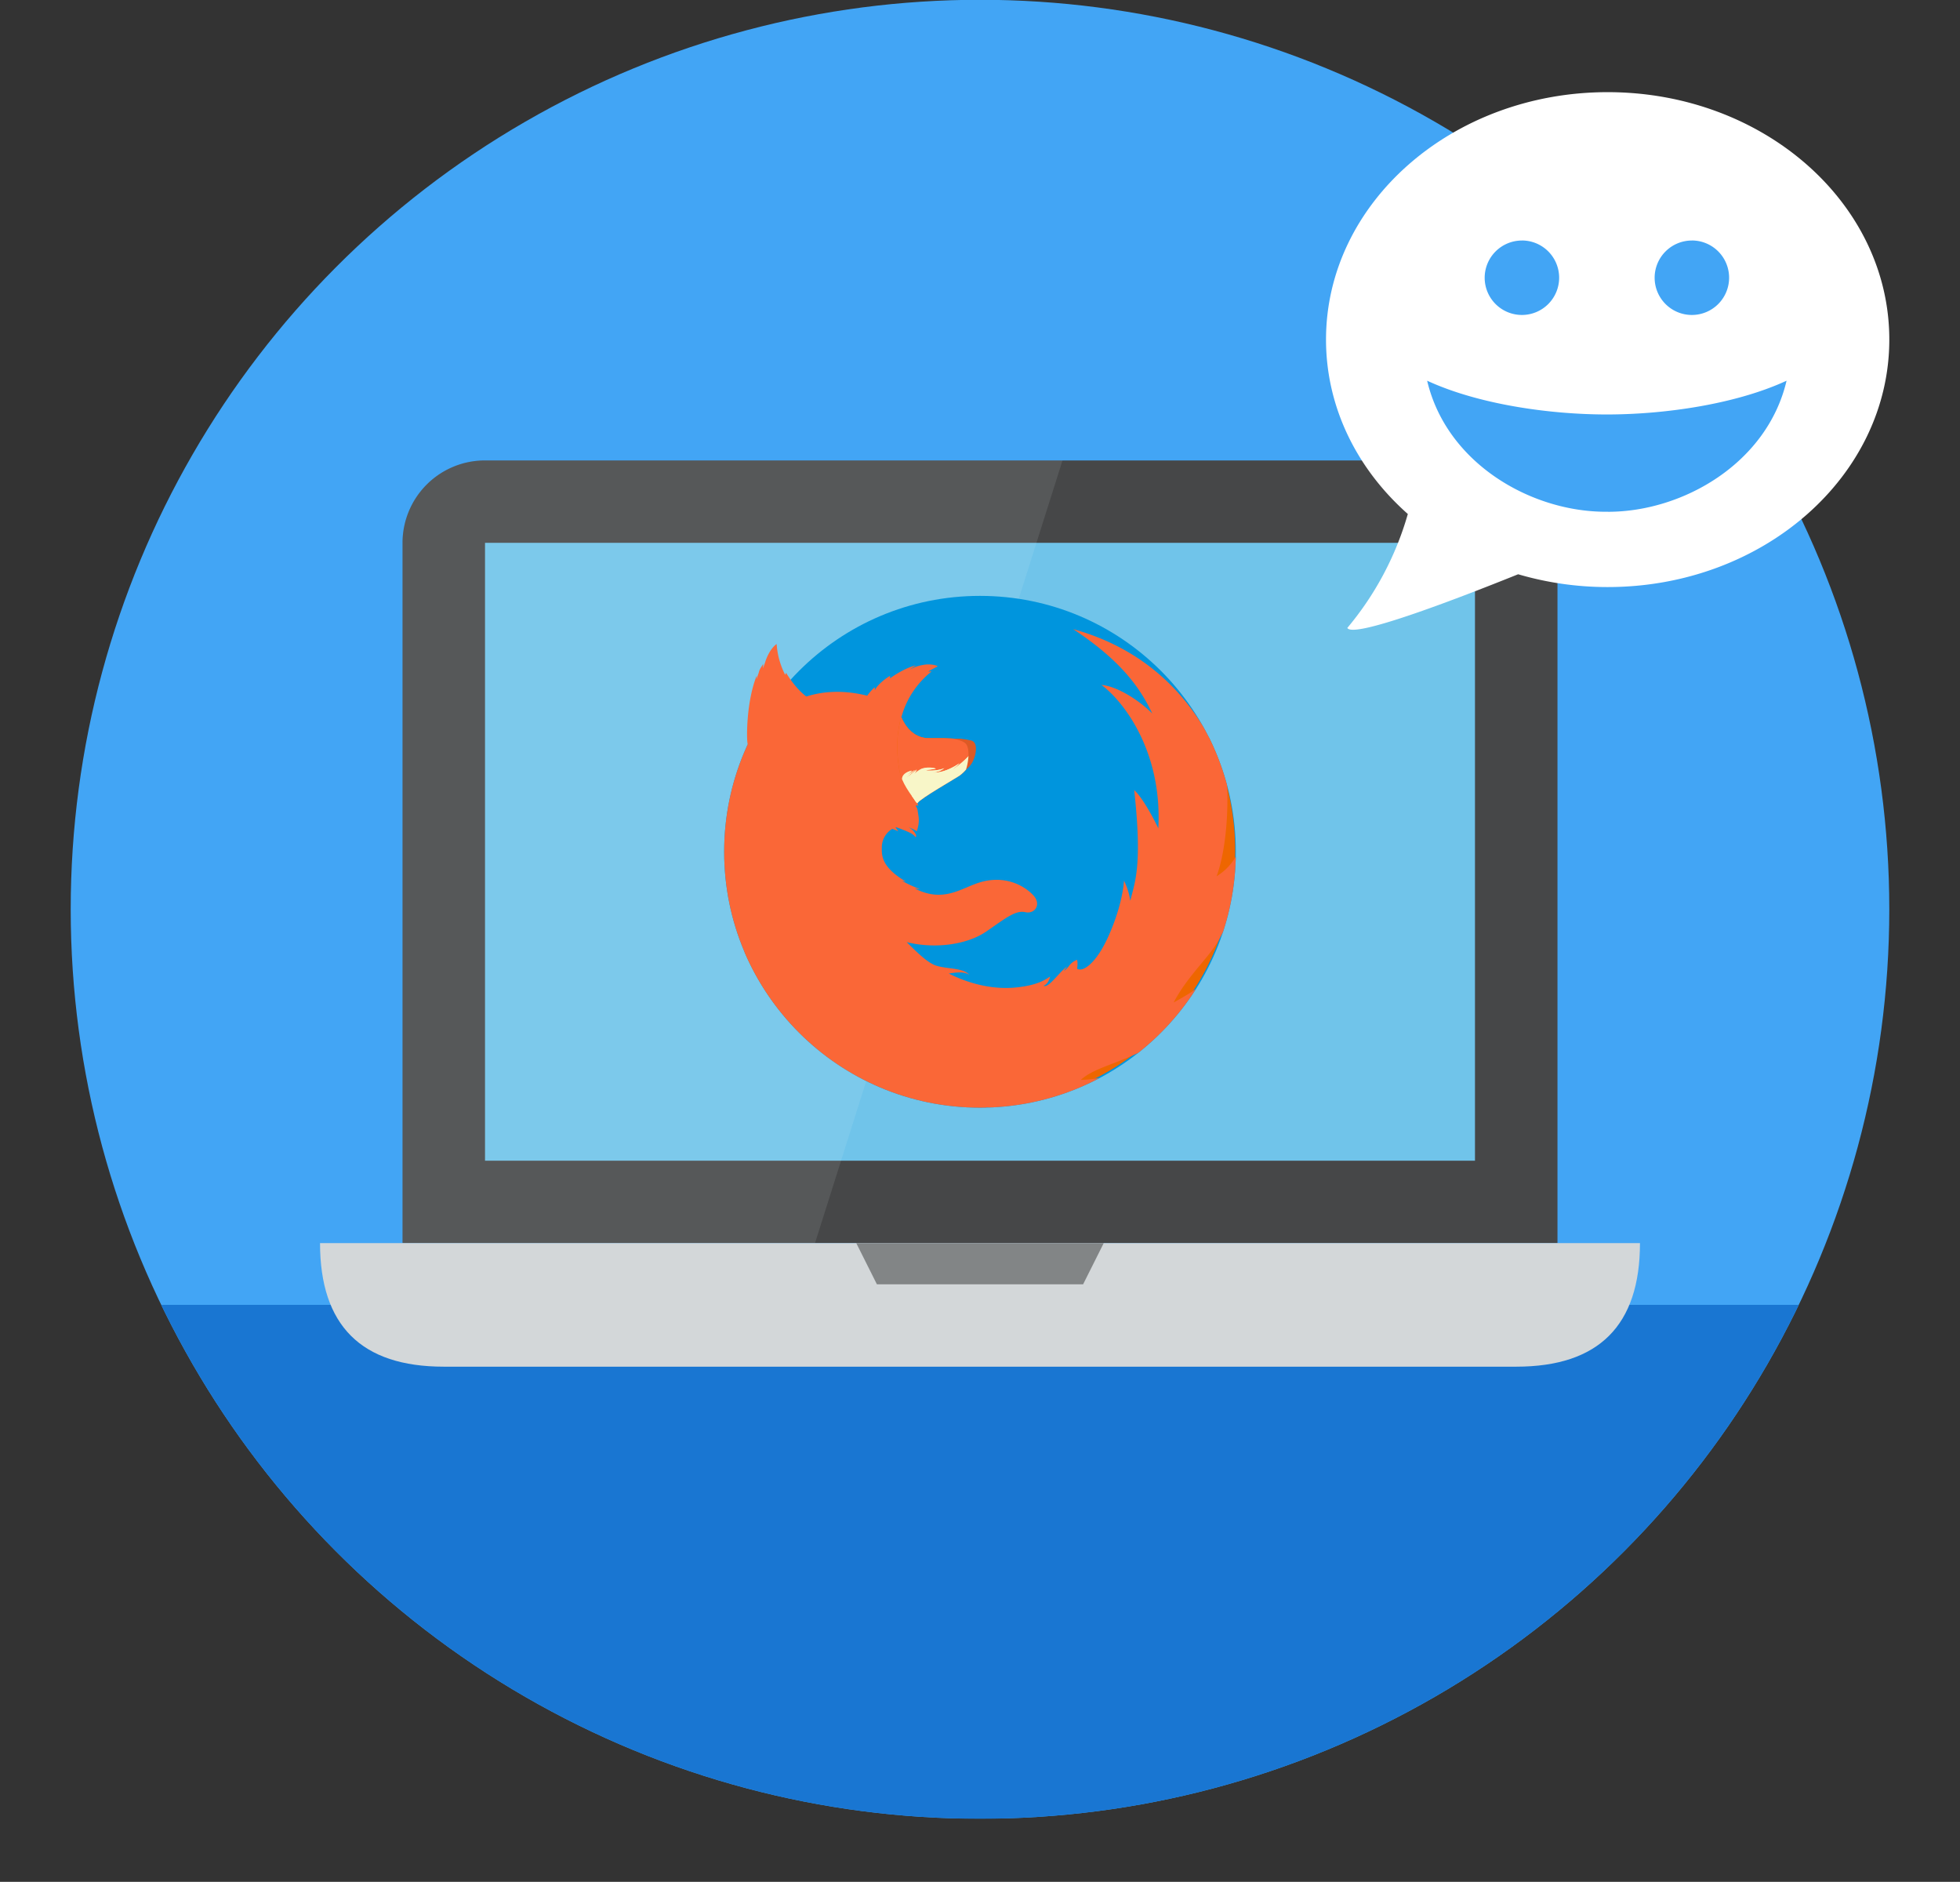 <svg id="Desktop_Firefox_Picto" data-name="Desktop Firefox Picto" xmlns="http://www.w3.org/2000/svg" viewBox="0 0 1202.78 1154.58"><rect x="0" y="0" width="1202.78" height="1154.58" fill="#333333" stroke="none"/><defs><style>.cls-1{fill:none;}.cls-2{clip-path:url(#clip-path);}.cls-3{fill:#42a5f5;}.cls-4{fill:#1976d2;}.cls-5{fill:#464748;}.cls-6{fill:#70c4ea;}.cls-7{fill:#d3d7d9;}.cls-8{fill:#828586;}.cls-9{opacity:0.1;}.cls-10{fill:#ebf0f2;}.cls-11{fill:#0095dd;}.cls-12{fill:#e60;}.cls-13{clip-path:url(#clip-path-2);}.cls-14{fill:#fa6737;}.cls-15{fill:#f8f6c8;}.cls-16{clip-path:url(#clip-path-3);}.cls-17{fill:url(#linear-gradient);}.cls-18{fill:#fff;fill-rule:evenodd;}</style><clipPath id="clip-path" transform="translate(1.39 -42.13)"><circle class="cls-1" cx="600" cy="600" r="558"/></clipPath><clipPath id="clip-path-2" transform="translate(1.39 -42.13)"><circle class="cls-1" cx="600" cy="564.72" r="157"/></clipPath><clipPath id="clip-path-3" transform="translate(1.39 -42.13)"><path class="cls-1" d="M596.82 500.39c-.17-3.11-2.22-5.34-28-5.13-10.61.09-15.55-9.14-17.18-13-2.74 10-3.24 20.25-1.15 32.37 1.36 7.95 7 14.74 10.2 19.52.74.74.76 1.16 1 .7 1.15-2.51 24.16-15.6 26-17s9.63-7.98 9.13-17.46z"/></clipPath><linearGradient id="linear-gradient" x1="603.3" y1="570.39" x2="622.62" y2="600.14" gradientTransform="matrix(1 0 0 -1 -22.54 1086.54)" gradientUnits="userSpaceOnUse"><stop offset="0" stop-color="#37373a"/><stop offset=".65" stop-color="#7b3f3c"/><stop offset="1" stop-color="#dc5a26"/></linearGradient></defs><title>firefox_picto_ffx-desktop-hello</title><g class="cls-2"><path class="cls-3" d="M0 0h1202.78v1115.66H0z"/><path class="cls-4" d="M1.39 800.58h1200v354H1.39z"/></g><path class="cls-5" d="M905.14 282.5h-607.5a50.57 50.57 0 0 0-50.62 50.55v429.63h708.75V333.04a50.57 50.57 0 0 0-50.63-50.54z"/><path class="cls-6" d="M297.64 333.04h607.5v379.09h-607.5z"/><path class="cls-7" d="M196.39 762.68q0 75.82 75.94 75.82h658.12q75.94 0 75.94-75.82h-810z"/><path class="cls-8" d="M664.67 787.95H538.11l-12.66-25.27h151.88l-12.66 25.27z"/><path class="cls-9 cls-10" d="M652.02 282.5H297.64a50.57 50.57 0 0 0-50.62 50.55v429.63h253.12z"/><g id="_Flat_Firefox_Icon_" data-name="&lt;Flat Firefox Icon&gt;"><g id="_Earth_" data-name="&lt;Earth&gt;"><circle class="cls-11" cx="601.39" cy="522.59" r="157"/><path class="cls-12" d="M741.5 451.7a222.62 222.62 0 0 1 1.54 26.17c0 102.93-70.29 186.38-157 186.38-53.74 0-101.17-32.05-129.47-80.93A157 157 0 1 0 741.5 451.7z"/></g><g id="_Fox_" data-name="&lt;Fox&gt;"><g class="cls-13"><path class="cls-14" d="M720.22 615.05c9-16.94 21.22-26.86 27.83-38.58 8.77-15.59 25.36-59.41 12.86-94.76 5.73 22.13 3.94 44.62-14.34 55.91 5.91-15.59 9.61-49.8 3.52-80.62-4-20-16.49-38-24.67-43.57 7.52 5.64 13.57 23.92 13.4 33.19-15.74-26.5-41.42-49.92-80.24-60.62 30.15 19.88 41.41 36.77 48.54 51.8-8.06-8.24-21.86-16.85-31.18-17.56 14 10.39 37.36 41.23 34.88 87.95-3.58-7.52-10.15-19.3-14.8-23.43 5 45.88.62 55.74-2.42 67.92a39.87 39.87 0 0 0-3.85-12.37s-.54 14.34-9.85 34.77c-7.06 15.47-14.34 20.25-17.56 19.71a2.1 2.1 0 0 1-1.34-.47c.23-2 .44-4.1-.1-5.44a11.18 11.18 0 0 0-4.9 3.73 14.52 14.52 0 0 1-3.09 3.15c-.23.17 2.13-3 1.95-2.87a41.24 41.24 0 0 0-3.64 3.34c-4.57 4.75-8.69 10-10.83 8.52 2-.61 3.59-3.15 4-5.65-1.8 1.26-6.35 4.66-16.57 6.18-4.18.62-22 3.86-45.61-8 3.45-.39 8.61-1.61 12.54.72-3.93-4.29-13.44-3.4-20.25-5.55-5.94-1.88-13.68-10.21-18.14-14.42 18.2 4.46 37.53 1.24 48.71-6.4s18-13.37 24-12 10-4.68 5.32-10-15.95-12.57-31.3-8.76c-11.75 2.94-21.78 12.38-38.29 5.82q-1.5-.6-3.09-1.38c-1.05-.52 3.45.63 2.34 0a74.25 74.25 0 0 1-10.38-4.82c-.23-.17 2.39.48 2.12.31-15.67-9.27-14.65-16.69-14.65-21.28a13.31 13.31 0 0 1 6.42-11 31.22 31.22 0 0 1 3.66 1.54s-1-1.6-1.7-2.38c.15-.06.31-.1.47-.14a82.19 82.19 0 0 1 8.1 3.22 10.08 10.08 0 0 1 3.81 2.89s.67-.42 0-1.88a10.12 10.12 0 0 0-4.11-4.09h.13a38 38 0 0 1 4.78 2.31c.54-2.51 1.62-5.12.89-9.68-.51-3.21-.45-4-1.25-5.2-.69-1 .19-1.44 1.25-.54a14.29 14.29 0 0 0-1-2.38c.88-4 24.45-16.31 26.21-17.61a22 22 0 0 0 6.48-7.8 16.79 16.79 0 0 0 1.72-9.17c-.16-3-2-4.89-27.1-4.68-6.87.05-11.34-3.95-14-7.76-.55-.83-1-1.62-1.47-2.33a23.28 23.28 0 0 1-1.3-2.76 54 54 0 0 1 18.41-28c.57-.48-2.24.32-1.7-.18a59.7 59.7 0 0 1 5.35-2.91c1-.54-4.33-2-8.85-1a22.51 22.51 0 0 0-7.76 2.69c.95-1 4-2.54 3.27-2.37-4.93 1.1-10.73 4.35-15.68 7.84a6.25 6.25 0 0 1 .1-1.52c-2.34 1.21-8 5.55-9.41 8.87a13.83 13.83 0 0 0-.09-1.88 34.09 34.09 0 0 0-4.54 5.14l-.06.07c-14.69-3.65-27.16-2.77-37.59.58-2.5-1.81-6.49-4.59-12.8-14.32-.37-.59-.41 1.33-.75.72a45.17 45.17 0 0 1-4.8-17.48s-4 2.35-6.7 10.7c-.47 1.48-.79 2.35-1.13 3.16-.11.26.2-2.68.08-2.44-.51 1-1.95 2.69-2.41 4.57a26.52 26.52 0 0 0-1.15 4 .54.54 0 0 1 0 .11c0-.45-.07-2-.2-1.73a76.06 76.06 0 0 0-3.14 10.63 93.62 93.62 0 0 0-1.81 25.91c0 .89.13 1.75.1 2.55a75.15 75.15 0 0 0-7.54 12.44c-4.82 9.41-9.76 23.87-13.75 46.33a108.54 108.54 0 0 1 8-18.05c-3.95 12.08-7 30.86-5.22 59a168.1 168.1 0 0 1 3-17.64 145 145 0 0 0 20.03 66.73c11.11 19 40.41 63.28 113.93 79.84a35.16 35.16 0 0 1-13.08-7s27.46 8.82 47.5 8.07c-6.28-1.08-7.53-4.12-7.53-4.12s71.25 4 95.88-29.58c-8.42 9.85-29.75 12.63-37.81 12.72 12.28-11.28 39.42-11 68.82-40 16.13-15.88 17.87-28 19.63-39.25-2.75 14.83-16.82 23.7-31.51 31.77z"/><path class="cls-12" d="M598.21 458.08c-.17-3.12-2.22-5.36-28-5.15-10.61.09-15.55-9.18-17.18-13.11-2.74 10-3.24 20.35-1.15 32.54 1.36 8 7 14.81 10.2 19.62.74.74.76 1.16 1 .71 1.15-2.52 24.16-15.68 26-17s9.63-8.08 9.13-17.61z"/><path class="cls-14" d="M598.21 458.08c-.17-3.12-2.22-5.36-28-5.15-10.61.09-15.55-9.18-17.18-13.11-2.74 10-3.24 20.35-1.15 32.54 1.36 8 7 14.81 10.2 19.62.74.74.76 1.16 1 .71 1.15-2.52 24.16-15.68 26-17s9.63-8.08 9.13-17.61z"/><path class="cls-15" d="M589.8 473.61c1.33-1 5.85-5.17 7-10.12-.82.33-.9-.61-1.87-.2a60.15 60.15 0 0 1-10.57 9.06c1.34-1.25 3.58-3 4.21-3.95-5.21 3.59-11.61 6.13-16.67 5.56a11.85 11.85 0 0 0 7.58-2.62c-3.85 1.74-10.32 1.61-11 1.36s6.38-.89 5.77-1.11a14.21 14.21 0 0 0-8.44.12 16 16 0 0 0-4.85 3.58 27.44 27.44 0 0 0 1.83-3.17 43.21 43.21 0 0 1-6.22 5c.35-.7 5.86-4.94 4.82-4.55-.63.62-2.93 1.95-4.54 3.12-.46.25 3.26-3 2.88-2.83-6.21 1.61-5.57 5-5.73 5.13.14.2.14.68.27.87.76 2.27 3.43 6 6 9.68 1.85 2.21 2.38 4.7 2.55 3.9.84-3.96 25.21-17.52 26.98-18.83z"/><g class="cls-16"><path class="cls-15" d="M590.14 473.51c1.36-1 6-5.29 7.14-10.36-.84.34-.92-.62-1.91-.2a61.57 61.57 0 0 1-10.82 9.28c1.37-1.28 3.67-3 4.31-4-5.33 3.67-11.89 6.28-17.06 5.69a12.14 12.14 0 0 0 7.76-2.68c-3.94 1.78-10.56 1.65-11.26 1.39s6.53-.91 5.91-1.13a14.55 14.55 0 0 0-8.64.12 16.41 16.41 0 0 0-5 3.67 28.09 28.09 0 0 0 1.87-3.25 44.23 44.23 0 0 1-6.37 5.08c.36-.71 6-5.06 4.93-4.65-.65.64-3 2-4.65 3.19-.47.25 3.34-3.12 3-2.89-6.36 1.65-5.71 5.14-5.87 5.25.14.2.14.7.27.9.78 2.33 3.51 6.19 6.13 9.91 1.9 2.26 2.44 4.81 2.61 4 .9-4.1 25.84-17.96 27.65-19.32z"/><path class="cls-15" d="M564.32 481.86l-5.49 7.37 3.49 5.92 26.42-12.25 7.29-11.34v-4.58l-3.4 1.05-4.76 6.8-23.55 7.03z"/></g><path class="cls-17" d="M597.69 465.44c1.17-2.86 2.5-9.6-1.34-11a37.74 37.74 0 0 0-11.14-1.21c1.72.43 6.66 1.4 7.94 3.71 2.45 4.41.46 13-.38 15.24a14.09 14.09 0 0 0 4.92-6.74z"/></g><path class="cls-14" d="M482.53 413.03c-.4-.64-.44 1.42-.81.76a48 48 0 0 1-5.12-18.66s-4.32 2.53-7.15 11.42c-.5 1.58-.87 2.51-1.22 3.37-.12.27.22-2.86.1-2.6-.54 1.1-2.08 2.87-2.58 4.88-.39 1.56-1 2.46-1.25 4.48-.06.57-.06-2.34-.23-1.91-6.94 17.49-6.12 43-5.27 41.85 16.48-21.41 37.23-28.28 37.23-28.28-2.52-1.61-7.84-5.89-13.7-15.31z"/></g></g><path class="cls-3" d="M986.55 57.5c-94.76 0-171.86 67.67-171.86 150.85 0 40.08 17.71 77.83 49.87 106.29l.46.4-.17.58a191.7 191.7 0 0 1-36.7 69.51 6.44 6.44 0 0 0 2.17.27c13.59 0 62.39-18.48 100.93-34l.31-.13.32.09a194.16 194.16 0 0 0 54.66 7.81c94.77 0 171.88-67.68 171.88-150.87s-77.1-150.8-171.87-150.8z"/><path class="cls-18" d="M986.55 56.54c-95.44 0-172.82 68-172.82 151.81 0 41.74 19.18 79.56 50.2 107a189.83 189.83 0 0 1-37.13 69.91c3.61 6.39 63-16.1 104.83-32.93a195 195 0 0 0 54.93 7.85c95.45 0 172.84-68 172.84-151.84S1082 56.54 986.55 56.54zm51.71 91a22.85 22.85 0 1 1-22.87 22.86 22.85 22.85 0 0 1 22.86-22.83zm-104.29 0a22.85 22.85 0 1 1-22.88 22.83 22.87 22.87 0 0 1 22.88-22.8zm52.8 166.44h-1.38c-46.19 0-97.74-29.95-109.6-80.4 31.16 14.41 74.74 20.71 110.28 20.71s79.13-6.3 110.28-20.71C1084.5 284.06 1032.93 314 986.77 314z"/></svg>